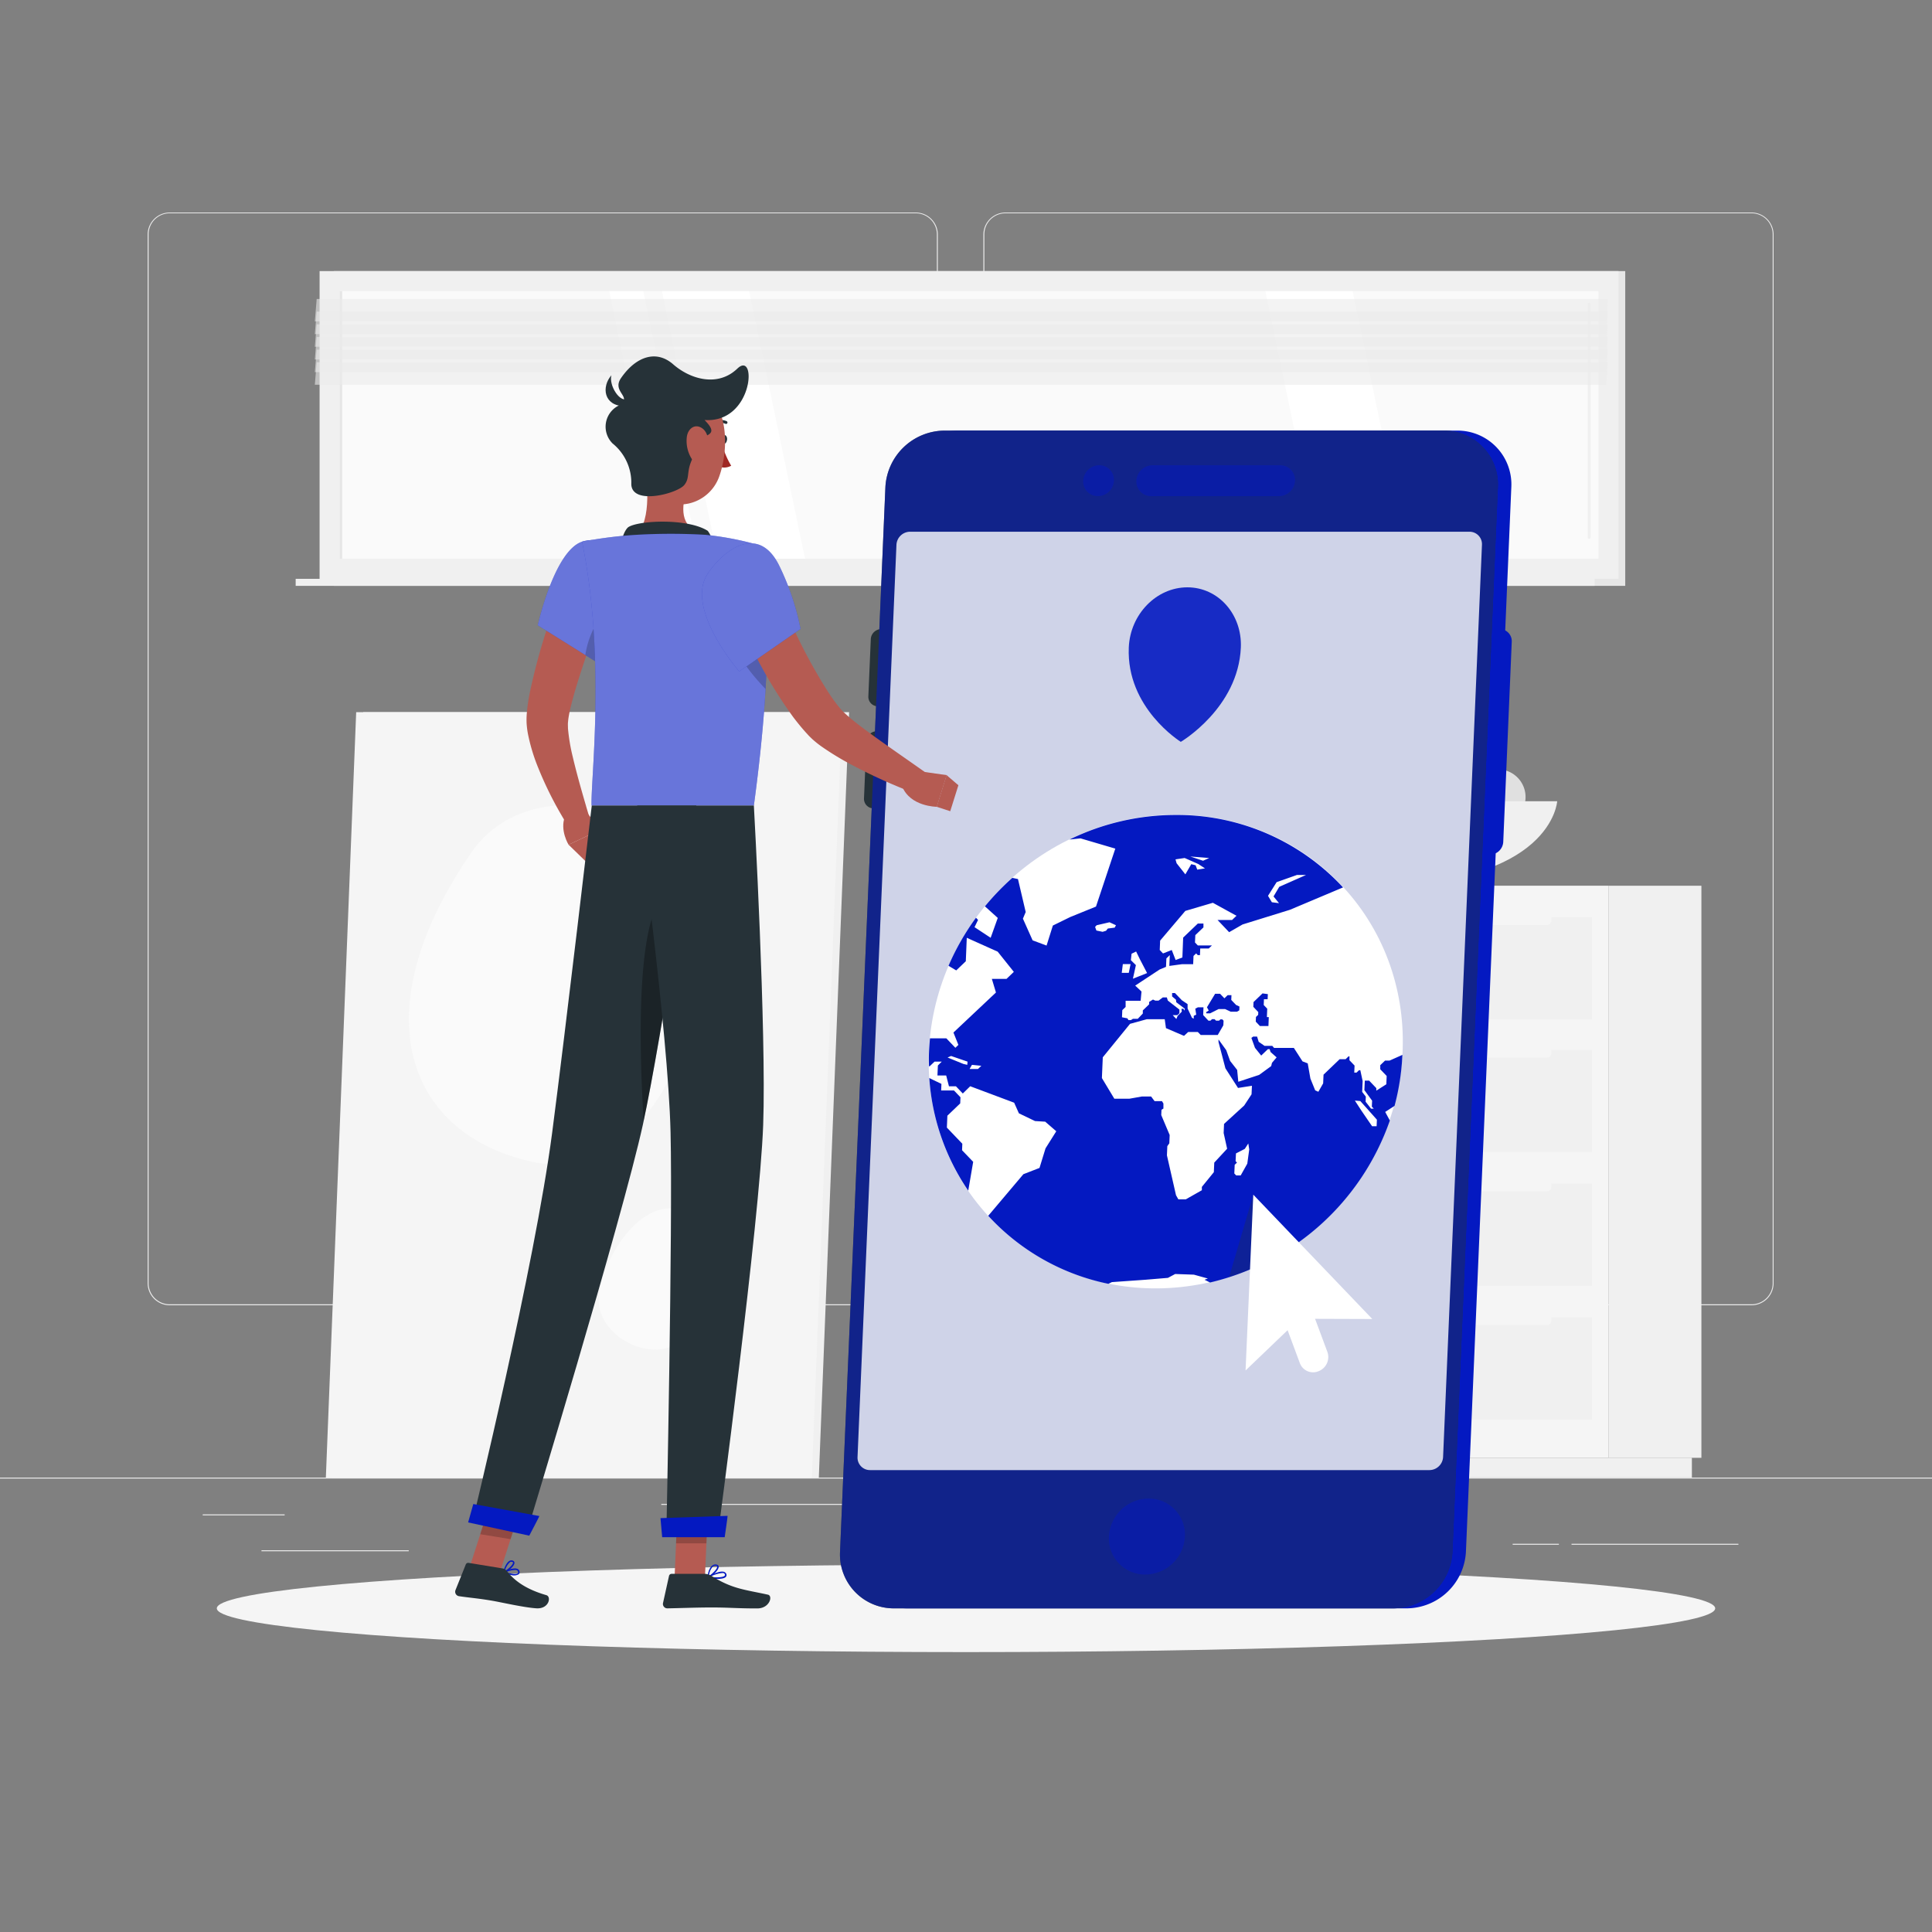 <svg xmlns="http://www.w3.org/2000/svg" viewBox="0 0 500 500"><rect x="0" y="0" width="500" height="500" fill="#808080" stroke="none"/><g id="freepik--background-complete--inject-330"><rect y="382.4" width="500" height="0.25" style="fill:#ebebeb"></rect><rect x="52.46" y="391.92" width="21.21" height="0.25" style="fill:#ebebeb"></rect><rect x="171.14" y="389.21" width="84.97" height="0.25" style="fill:#ebebeb"></rect><rect x="67.67" y="401.21" width="38.11" height="0.25" style="fill:#ebebeb"></rect><rect x="406.71" y="399.53" width="43.19" height="0.25" style="fill:#ebebeb"></rect><rect x="391.47" y="399.53" width="11.97" height="0.25" style="fill:#ebebeb"></rect><rect x="347.89" y="395.31" width="23" height="0.25" style="fill:#ebebeb"></rect><rect x="287.89" y="395.31" width="48.44" height="0.25" style="fill:#ebebeb"></rect><path d="M237,337.8H43.91a5.71,5.71,0,0,1-5.7-5.71V60.66A5.71,5.71,0,0,1,43.91,55H237a5.71,5.71,0,0,1,5.71,5.71V332.09A5.71,5.71,0,0,1,237,337.8ZM43.91,55.2a5.46,5.46,0,0,0-5.45,5.46V332.09a5.46,5.46,0,0,0,5.45,5.46H237a5.47,5.47,0,0,0,5.46-5.46V60.66A5.47,5.47,0,0,0,237,55.2Z" style="fill:#ebebeb"></path><path d="M453.31,337.8H260.21a5.72,5.72,0,0,1-5.71-5.71V60.66A5.72,5.72,0,0,1,260.21,55h193.1A5.71,5.71,0,0,1,459,60.66V332.09A5.71,5.71,0,0,1,453.31,337.8ZM260.21,55.2a5.47,5.47,0,0,0-5.46,5.46V332.09a5.47,5.47,0,0,0,5.46,5.46h193.1a5.47,5.47,0,0,0,5.46-5.46V60.66a5.47,5.47,0,0,0-5.46-5.46Z" style="fill:#ebebeb"></path><rect x="416.32" y="229.22" width="24" height="148.05" transform="translate(856.64 606.5) rotate(180)" style="fill:#f0f0f0"></rect><rect x="284.9" y="377.28" width="152.97" height="5.11" transform="translate(722.76 759.66) rotate(180)" style="fill:#f0f0f0"></rect><rect x="282.79" y="229.22" width="133.53" height="148.05" style="fill:#f5f5f5"></rect><rect x="287.11" y="306.32" width="124.89" height="26.44" style="fill:#f0f0f0"></rect><rect x="287.11" y="340.92" width="124.89" height="26.44" style="fill:#f0f0f0"></rect><rect x="297.62" y="304.69" width="103.87" height="3.63" rx="1.18" transform="translate(699.11 613.01) rotate(180)" style="fill:#f5f5f5"></rect><rect x="297.62" y="339.3" width="103.87" height="3.63" rx="1.18" transform="translate(699.11 682.22) rotate(180)" style="fill:#f5f5f5"></rect><rect x="287.11" y="237.39" width="124.89" height="26.44" style="fill:#f0f0f0"></rect><rect x="287.11" y="271.71" width="124.89" height="26.44" style="fill:#f0f0f0"></rect><rect x="297.62" y="235.77" width="103.87" height="3.63" rx="1.18" transform="translate(699.11 475.16) rotate(180)" style="fill:#f5f5f5"></rect><rect x="297.62" y="270.09" width="103.87" height="3.63" rx="1.18" transform="translate(699.11 543.81) rotate(180)" style="fill:#f5f5f5"></rect><path d="M366.3,201A9.57,9.57,0,1,1,356,192.2,9.57,9.57,0,0,1,366.3,201Z" style="fill:#e0e0e0"></path><path d="M350,207.3a7.16,7.16,0,1,1-7.72-6.55A7.16,7.16,0,0,1,350,207.3Z" style="fill:#e0e0e0"></path><circle cx="328.22" cy="207.2" r="9.3" transform="translate(-42.09 323.52) rotate(-49.7)" style="fill:#e0e0e0"></circle><path d="M375,207.3a7.16,7.16,0,1,1-7.72-6.55A7.15,7.15,0,0,1,375,207.3Z" style="fill:#e0e0e0"></path><path d="M327.17,207.3a7.16,7.16,0,1,1-7.72-6.55A7.16,7.16,0,0,1,327.17,207.3Z" style="fill:#e0e0e0"></path><path d="M380.47,205.28a5.07,5.07,0,1,1-5.47-4.64A5.06,5.06,0,0,1,380.47,205.28Z" style="fill:#e0e0e0"></path><path d="M394.79,205.68a7.16,7.16,0,1,1-7.73-6.55A7.17,7.17,0,0,1,394.79,205.68Z" style="fill:#e0e0e0"></path><path d="M403,207.36s-1.23,21.86-48.32,21.86-48.32-21.86-48.32-21.86Z" style="fill:#f0f0f0"></path><polygon points="94 184.3 219.75 184.3 211.91 382.43 86.16 382.43 94 184.3" style="fill:#f0f0f0"></polygon><polygon points="92.18 184.3 217.93 184.3 210.09 382.43 84.33 382.43 92.18 184.3" style="fill:#f5f5f5"></polygon><path d="M122,220.62c15.47-22.45,54.42-11.3,59.76,11.31s-11,75.65-43.58,68.83S93.15,262.45,122,220.62Z" style="fill:#fafafa"></path><path d="M177.29,346.28c-7.94,7.44-22.18-.23-22.33-9.5s10.73-28.57,22.86-23.12S192.1,332.43,177.29,346.28Z" style="fill:#fafafa"></path><rect x="86.42" y="70.15" width="334.2" height="79.64" transform="translate(507.03 219.95) rotate(180)" style="fill:#e6e6e6"></rect><rect x="82.71" y="70.15" width="336.17" height="79.64" transform="translate(501.59 219.95) rotate(180)" style="fill:#f0f0f0"></rect><rect x="86.42" y="149.8" width="334.2" height="1.82" transform="translate(507.03 301.42) rotate(180)" style="fill:#e6e6e6"></rect><rect x="76.53" y="149.8" width="336.17" height="1.82" transform="translate(489.22 301.42) rotate(180)" style="fill:#f0f0f0"></rect><rect x="216.17" y="-52.91" width="69.25" height="325.78" transform="translate(360.77 -140.82) rotate(90)" style="fill:#fafafa"></rect><polygon points="208.34 144.6 193.88 75.35 171.31 75.35 185.77 144.6 208.34 144.6" style="fill:#fff"></polygon><polygon points="364.5 144.6 350.05 75.35 327.48 75.35 341.94 144.6 364.5 144.6" style="fill:#fff"></polygon><path d="M411.28,139.43a.37.37,0,0,0,.37-.37V78.73a.38.38,0,0,0-.37-.37.37.37,0,0,0-.37.37v60.33A.36.36,0,0,0,411.28,139.43Z" style="fill:#f0f0f0"></path><polygon points="180.93 144.6 166.47 75.35 157.67 75.35 172.13 144.6 180.93 144.6" style="fill:#fff"></polygon><rect x="53.61" y="109.65" width="69.25" height="0.66" transform="translate(198.21 21.74) rotate(90)" style="fill:#e6e6e6"></rect><polygon points="81.48 83.18 415.68 83.18 416.15 77.37 81.96 77.37 81.48 83.18" style="fill:#ebebeb;opacity:0.6"></polygon><polygon points="81.48 86.46 415.68 86.46 416.15 80.65 81.96 80.65 81.48 86.46" style="fill:#ebebeb;opacity:0.6"></polygon><polygon points="81.48 89.74 415.68 89.74 416.15 83.93 81.96 83.93 81.48 89.74" style="fill:#ebebeb;opacity:0.6"></polygon><polygon points="81.48 93.02 415.68 93.02 416.15 87.21 81.96 87.21 81.48 93.02" style="fill:#ebebeb;opacity:0.6"></polygon><polygon points="81.48 96.3 415.68 96.3 416.15 90.49 81.96 90.49 81.48 96.3" style="fill:#ebebeb;opacity:0.6"></polygon><polygon points="81.48 99.58 415.68 99.58 416.15 93.77 81.96 93.77 81.48 99.58" style="fill:#ebebeb;opacity:0.6"></polygon></g><g id="freepik--Shadow--inject-330"><ellipse id="freepik--path--inject-330" cx="250" cy="416.24" rx="193.89" ry="11.32" style="fill:#f5f5f5"></ellipse></g><g id="freepik--online-world--inject-330"><path d="M364.14,416.24H234.88a13.94,13.94,0,0,1-14-14.62l11.75-275.56a15.44,15.44,0,0,1,15.24-14.62H377.13a13.93,13.93,0,0,1,14,14.62L379.38,401.62A15.45,15.45,0,0,1,364.14,416.24Z" style="fill:#0419C1"></path><path d="M385.62,221.17h-.89a3.13,3.13,0,0,1-3.14-3.28l2.21-51.8a3.47,3.47,0,0,1,3.42-3.28h.89a3.12,3.12,0,0,1,3.13,3.28l-2.2,51.8A3.47,3.47,0,0,1,385.62,221.17Z" style="fill:#0419C1"></path><path d="M229.46,182.79h-2.25a2.46,2.46,0,0,1-2.48-2.59l.63-14.79a2.74,2.74,0,0,1,2.7-2.6h2.25a2.48,2.48,0,0,1,2.49,2.6l-.63,14.79A2.74,2.74,0,0,1,229.46,182.79Z" style="fill:#263238"></path><path d="M228.34,209.21h-2.26a2.47,2.47,0,0,1-2.48-2.59l.63-14.8a2.74,2.74,0,0,1,2.7-2.59h2.26a2.47,2.47,0,0,1,2.48,2.59l-.63,14.8A2.74,2.74,0,0,1,228.34,209.21Z" style="fill:#263238"></path><path d="M360.66,416.24H231.4a13.92,13.92,0,0,1-14-14.62l11.74-275.56a15.44,15.44,0,0,1,15.24-14.62H373.65a13.93,13.93,0,0,1,14,14.62L375.9,401.62A15.44,15.44,0,0,1,360.66,416.24Z" style="fill:#263238"></path><path d="M360.66,416.24H231.4a13.92,13.92,0,0,1-14-14.62l11.74-275.56a15.44,15.44,0,0,1,15.24-14.62H373.65a13.93,13.93,0,0,1,14,14.62L375.9,401.62A15.44,15.44,0,0,1,360.66,416.24Z" style="fill:#0419C1;opacity:0.6"></path><path d="M306.66,397.65a10.37,10.37,0,0,1-10.26,9.84,9.34,9.34,0,0,1-9.41-9.84,10.35,10.35,0,0,1,10.25-9.83A9.35,9.35,0,0,1,306.66,397.65Z" style="fill:#0419C1;opacity:0.5"></path><path d="M369.93,380.46H225.17a3.22,3.22,0,0,1-3.24-3.39L232,141a3.56,3.56,0,0,1,3.53-3.39H380.28a3.22,3.22,0,0,1,3.25,3.39L373.47,377.07A3.57,3.57,0,0,1,369.93,380.46Z" style="fill:#fff;opacity:0.8"></path><path d="M280.33,124.4a4.2,4.2,0,0,1,4.15-4,3.78,3.78,0,0,1,3.81,4,4.19,4.19,0,0,1-4.15,4A3.78,3.78,0,0,1,280.33,124.4Z" style="fill:#0419C1;opacity:0.5"></path><path d="M298.24,120.41h33.1a3.8,3.8,0,0,1,3.81,4h0a4.2,4.2,0,0,1-4.15,4H297.9a3.79,3.79,0,0,1-3.81-4h0A4.21,4.21,0,0,1,298.24,120.41Z" style="fill:#0419C1;opacity:0.5"></path><ellipse cx="301.7" cy="272.14" rx="62.62" ry="60" transform="translate(-104.27 288.72) rotate(-44.39)" style="fill:#fff"></ellipse><polygon points="312.23 262.25 313.18 262.25 315.36 261.15 317.06 261.15 318.52 261.83 320.12 261.83 320.73 261.48 320.77 260.49 319.89 260.08 318.65 258.79 318.7 257.55 317.71 257.55 316.87 258.36 315.76 257.19 314.47 257.19 312.36 260.68 312.82 261.52 312.12 261.98 312.23 262.25" style="fill:#0419C1"></polygon><polygon points="325.04 263.19 324.99 264.4 326.06 265.53 328.27 265.53 328.36 263.22 327.87 263.22 327.96 261.05 327.05 260.1 327.11 258.6 328.06 258.6 328.12 257.28 326.74 257.09 324.41 259.33 324.36 260.57 325.64 261.92 325.61 262.64 325.04 263.19" style="fill:#0419C1"></polygon><path d="M249.05,296l-4-4.18.13-3.08,3.32-3.18.07-1.59-1.68-1.76h-3.32l.07-1.7L240.5,279a58.6,58.6,0,0,0,10.08,29.14l1.28-7.46-2.88-3Z" style="fill:#0419C1"></path><path d="M362.94,273l-3.32,1.48h-1.17l-1.24,1.19,0,1.06,1.66,1.73-.09,2.15-2.59,1.65,0-.65-1.85-1.94h-1.13l-.11,2.45,2,2.73-.07,1.55.5.52h-.71l-1.4-1.8.05-1.32-.94-1.21.12-2.81-.6-2.81h-.34l-.64.62h-.59l.08-1.82-1.32-1.38,0-1H349l-.76.73h-1.54l-4.17,4-.1,2.26-1.24,2.17-.82-.37-1.24-3.05-.69-3.93-1.35-.52-2.24-3.48h-5.12l-.46-.53h-2l-1.52-1.05-.42-1.36h-1l-.47.35.93,2.57,1.61,2,1.73-1.66h.45l.25.75,1.56,1.38-1.2,1.41-.21.85-3.11,2.27-5.4,1.78-.29-3.06-1.83-2.34-1-2.78-2-2.77,0,.65,1.79,6.82,3.26,5.08L324,281l-.1,2.21-1.9,2.89-5.22,4.77-.1,2.35.9,4.07-3.33,3.59-.11,2.48-3.1,3.81,0,.86-4.14,2.35h-1.95l-.6-1.06L302,299l.1-2.38.52-.73.09-2.15-2.18-5.16.06-1.37.5-.32,0-1.3-.37-.62h-1.92l-.89-1.19h-2.43l-3.21.57h-3.88L285.17,279l.23-5.37,7.05-8.66,4.32-1.19h4.66l.32,2.3,4.67,2,1.08-1H310l.75.78h4.4l1.45-2.51.06-1.19-.33-.35h-.49l-.36.34h-.77l-.38-.39h-.67l-.4.39h-.52l-.42-.45-.94-1,.08-2H310l-.66.34.24,1.56-.64.28,0,.75-.46-.24L307.35,261l0-1.13-1.48-1L304.08,257h-.74l0,.87,1,.85.08.66,2.23,1.7-.22.47-.1-.47h-.57l.09.73-1.08,1.11-.33.8-.94-1h1.2l.53-.5,0-.94-3-2.34-.25-.81h-1.05l-1.09.83H299l-.61-.28-1,.62,0,.62-1.63,1.57,0,.81-1.31,1.37H293.2l-.52.33h-.63l-.28-.45-1.4-.28.08-1.85.86-.82,0-1.6h3.89l.22-2.39-1.63-1.54,6.32-4.16,1.65-.69.1-2.19.88-.85-.12,2.8,3.29-.45h2.88l.09-2.14.68-.65.42.44h.57l.07-1.72h2.21l.82-.78H310l-.74-.77.09-1.9,2.1-2,0-1H310l-3.8,3.64L306,247.8l-1.75.65-1-2.59-2.26.89-.85-.89.1-2.43,6.52-7.69,7.13-2.1L320,237l-1.14,1.09h-3.76l3,3.16,3.48-2,12.26-3.8,13.74-5.79a58.48,58.48,0,0,0-43.32-18.75,62.7,62.7,0,0,0-27.47,6.36l2.85-.3,9,2.65-5,15-6.65,2.7-4.51,2.21-1.63,5.18-3.61-1.35-2.51-5.61.72-1.72-2-8.53-1.46-.31a65.83,65.83,0,0,0-7.09,7.37l3.32,3-1.84,5.14-4.17-2.75.91-1.88-.54-.56a64.5,64.5,0,0,0-7.11,12.44l2,1.19,2.48-2.37.25-6.07,8,3.59,4.18,5.23-1.89,1.81h-3.8l1.06,3.53-11,10.36,1.28,3.2-.78.75-2.34-2.45h-4.23c-.11,1.14-.2,2.3-.25,3.46s-.06,2.53,0,3.78h.16l1.27-1.21h1.86l-1,1-.11,2.59h2.26l.72,2.8h1.81l1.77,1.86,1.92-1.88,11.37,4.26,1.23,2.75,4.17,2,2.64.16,2.86,2.48-2.78,4.42-1.56,5.07-4.17,1.62-9.1,10.77a58,58,0,0,0,31.09,17.6l.92-.44,8.64-.61,5.86-.49,1.88-1,4.84.17,3.61,1-.86.32,1.43.71a65.07,65.07,0,0,0,46.53-41.92h0l-1.2-2.22,2.42-1.58A61.61,61.61,0,0,0,362.94,273ZM330.39,228.3l5.26-1.86H338l-6.93,3.07L329.59,232l1.42,1.74-1.85-.24-1-1.66Zm-17.45-6.25-1.59.71-3.31-1.1Zm-6.35,0,3.53,1.56,1.73,1.13-2,.32-.43-1.13-1.12-.28-1.53,2.63-2.27-2.88-.28-1Zm-56.26,53.53-1-.23-4.1-1.67.91-.39,4.26,1.46Zm2.78,1.07h-2.18l.61-1.07,2.43.25Zm39.74-29.83,1.18-.57,1,2.05,1.84,3.53-3.67,1.46.77-3.52-1.3-1.28Zm-2.26,2.69h2l-.46,2.26h-1.82Zm-4.35-8.63-.88.27-1.61-.33-.34-.93.4-.44,3.33-.77,1.67.77-.33.62-1.77.23Zm36.56,60.27-1.71,3.05h-1.16l-.49-.51.1-2.24.59-.57-.36-.38.1-2,2.28-1.17.91-1.4.24,1.54Zm33.47-9.69h-1.18l-2.74-4-1.71-2.63,1.41.12,4.29,4.82Z" style="fill:#0419C1"></path><path d="M324.35,309.19l-6.24,21.27a60.11,60.11,0,0,0,7.87-3.1Z" style="fill:#263238;opacity:0.3"></path><path d="M292.13,167.57c.36-8.6,7.15-15.57,15.16-15.57s14.2,7,13.84,15.57c-.67,15.68-15.54,24.42-15.54,24.42S291.46,183.25,292.13,167.57Z" style="fill:#0419C1;opacity:0.9"></path><path d="M355.15,341.36l-30.8-32.18-2,45.5,10.88-10.43,3.2,8.6a3.65,3.65,0,0,0,4.85,2h0a3.93,3.93,0,0,0,2.26-4.94l-3.2-8.6Z" style="fill:#fff"></path></g><g id="freepik--Character--inject-330"><path d="M158.24,151.3c-1.85,5.11-3.72,10.32-5.5,15.47-.91,2.58-1.77,5.16-2.6,7.73s-1.6,5.13-2.23,7.61c-.32,1.23-.59,2.45-.76,3.52-.09.54-.12,1-.16,1.36s0,1,0,1.52a48.89,48.89,0,0,0,1.24,7.37c1.21,5.14,2.77,10.45,4.31,15.68l-5.34,2.51a94,94,0,0,1-7.91-15.36,47.84,47.84,0,0,1-2.67-8.83,22.74,22.74,0,0,1-.33-2.63,19.59,19.59,0,0,1,.06-2.8c.15-1.7.39-3.22.66-4.7A157.22,157.22,0,0,1,141.46,163c1.72-5.4,3.57-10.67,5.66-16Z" style="fill:#b55b52"></path><path d="M150.9,209l4.45,5.74-8.2,3.88s-2.34-3.78-.93-7.32Z" style="fill:#b55b52"></path><polygon points="158.07 219.69 152.09 223.42 147.15 218.61 155.35 214.73 158.07 219.69" style="fill:#b55b52"></polygon><path d="M186.67,113.65c-.07.63.2,1.17.62,1.22s.8-.43.87-1.06-.21-1.17-.62-1.22S186.74,113,186.67,113.65Z" style="fill:#263238"></path><path d="M186.82,114.82a22.61,22.61,0,0,0,2.41,5.71,3.65,3.65,0,0,1-3.07.24Z" style="fill:#a02724"></path><path d="M184.75,109.9a.36.36,0,0,1-.21-.17.37.37,0,0,1,.14-.51,3.72,3.72,0,0,1,3.39-.21.39.39,0,0,1,.16.51.38.38,0,0,1-.5.16h0a2.94,2.94,0,0,0-2.69.19A.37.37,0,0,1,184.75,109.9Z" style="fill:#263238"></path><path d="M166.47,118.31c1.13,5.74,2.25,16.27-1.77,20.1,0,0,1.58,5.83,12.25,5.83,11.74,0,5.61-5.83,5.61-5.83-6.41-1.53-6.24-6.28-5.13-10.75Z" style="fill:#b55b52"></path><path d="M161.31,141.37c-1.06-.7.32-4.37,1.38-5,2.81-1.7,15.27-2.27,20.46,1a5.14,5.14,0,0,1,1,4.31Z" style="fill:#263238"></path><path d="M132.31,407.62a2.48,2.48,0,0,0,1.94-.21.75.75,0,0,0,.14-.87.83.83,0,0,0-.5-.52c-1.09-.45-3.47.66-3.57.71a.18.18,0,0,0-.11.17.2.2,0,0,0,.11.17A9.91,9.91,0,0,0,132.31,407.62Zm1.21-1.32.22.06a.54.54,0,0,1,.3.31c.12.33,0,.44,0,.47-.4.38-2,.13-3.11-.26A6.21,6.21,0,0,1,133.52,406.3Z" style="fill:#0419C1"></path><path d="M130.37,407.08h.09c.87-.3,2.7-1.74,2.68-2.63a.6.6,0,0,0-.51-.58,1,1,0,0,0-.82.11c-1,.58-1.57,2.79-1.59,2.88a.17.17,0,0,0,.05.18A.19.19,0,0,0,130.37,407.08Zm2.08-2.88.08,0c.23.06.24.18.24.22,0,.53-1.19,1.65-2.09,2.12a4.45,4.45,0,0,1,1.32-2.27A.62.62,0,0,1,132.45,404.2Z" style="fill:#0419C1"></path><path d="M185.59,408.62c1,0,2-.14,2.31-.59a.71.71,0,0,0,0-.81.93.93,0,0,0-.59-.44c-1.3-.35-4,1.21-4.16,1.28a.17.17,0,0,0-.09.19.17.17,0,0,0,.14.15A13.77,13.77,0,0,0,185.59,408.62Zm1.25-1.52a1.37,1.37,0,0,1,.36,0,.55.55,0,0,1,.36.26c.13.23.08.35,0,.41-.37.51-2.35.52-3.81.32A8.29,8.29,0,0,1,186.84,407.1Z" style="fill:#0419C1"></path><path d="M183.22,408.41l.08,0c.94-.43,2.82-2.12,2.68-3,0-.21-.18-.47-.7-.52a1.36,1.36,0,0,0-1,.32c-1,.82-1.21,2.93-1.22,3a.21.21,0,0,0,.08.17A.21.21,0,0,0,183.22,408.41Zm1.92-3.19h.11c.33,0,.35.16.36.21.09.53-1.19,1.86-2.16,2.45a4.36,4.36,0,0,1,1-2.43A1,1,0,0,1,185.14,405.22Z" style="fill:#0419C1"></path><polygon points="174.58 408.22 182.44 408.22 183.22 390.03 175.37 390.03 174.58 408.22" style="fill:#b55b52"></polygon><polygon points="121.6 405.43 129.44 406.71 135.01 389.41 127.16 388.13 121.6 405.43" style="fill:#b55b52"></polygon><path d="M130,405.9l-8.71-1.43a.68.68,0,0,0-.75.42l-2.66,6.63a1.16,1.16,0,0,0,.9,1.57c3,.44,4.56.51,8.38,1.14,2.36.39,8.36,1.79,11.65,2s3.93-3,2.6-3.4c-5.95-1.71-8.61-4.21-10.24-6.24A1.89,1.89,0,0,0,130,405.9Z" style="fill:#263238"></path><path d="M182.39,407.31h-8.58a.68.68,0,0,0-.67.54l-1.55,7a1.14,1.14,0,0,0,1.13,1.39c3.09-.05,7.56-.23,11.45-.23,4.55,0,6.47.25,11.8.25,3.22,0,4.12-3.26,2.77-3.56-6.15-1.34-9.15-1.48-14.46-4.76A3.71,3.71,0,0,0,182.39,407.31Z" style="fill:#263238"></path><path d="M150.64,140.19c-7.17,2.36-11.47,21.63-11.47,21.63l15.75,9.85a32.32,32.32,0,0,0,6.47-15.18C163,146.45,158,137.77,150.64,140.19Z" style="fill:#0419C1"></path><g style="opacity:0.4"><path d="M150.64,140.19c-7.17,2.36-11.47,21.63-11.47,21.63l15.75,9.85a32.32,32.32,0,0,0,6.47-15.18C163,146.45,158,137.77,150.64,140.19Z" style="fill:#fff"></path></g><path d="M154.94,160.39a23.1,23.1,0,0,0-3.46,9.13l3.44,2.15a31.49,31.49,0,0,0,6-12.94Z" style="opacity:0.2"></path><path d="M194.64,140.59s8.36,9.44.46,67.88h-42c-.29-6.45,3.76-37.9-2.46-68.28a109,109,0,0,1,14.06-1.78,154.11,154.11,0,0,1,17.86,0A79.16,79.16,0,0,1,194.64,140.59Z" style="fill:#0419C1"></path><g style="opacity:0.4"><path d="M194.64,140.59s8.36,9.44.46,67.88h-42c-.29-6.45,3.76-37.9-2.46-68.28a109,109,0,0,1,14.06-1.78,154.11,154.11,0,0,1,17.86,0A79.16,79.16,0,0,1,194.64,140.59Z" style="fill:#fff"></path></g><path d="M198.31,158.45l-.16-.14-9.55,2.29c-.54,6.46,6.1,14.17,9.52,17.7A182.54,182.54,0,0,0,198.31,158.45Z" style="opacity:0.2"></path><polygon points="183.22 390.04 182.82 399.41 174.96 399.41 175.36 390.04 183.22 390.04" style="opacity:0.2"></polygon><polygon points="127.16 388.13 135.01 389.42 132.13 398.33 124.29 397.05 127.16 388.13" style="opacity:0.2"></polygon><path d="M165.81,110c-.37,7.78-1,12.32,2.48,16.72,5.21,6.62,15.15,4.13,17.84-3.39,2.43-6.76,2.64-18.36-4.59-22.27A10.63,10.63,0,0,0,165.81,110Z" style="fill:#b55b52"></path><path d="M180.27,116.83c-3.16,4.84-1.39,6.45-3.16,8.67s-13.62,5.39-13.73-.22a13.05,13.05,0,0,0-4.83-10.5,6.11,6.11,0,0,1,1.39-9.73c4.22-2.33-1.79-3.47.79-7.22,3.84-5.56,9.09-7.39,13.48-3.55s11.51,6,16.62,1.11,4.22,14.18-8.5,13.31C187.8,114.17,178.66,111.5,180.27,116.83Z" style="fill:#263238"></path><path d="M162.61,103.12c-2.07,1.45-5.1-3.37-4.38-6-2.62,3-2,7.92,3.36,8S162.61,103.12,162.61,103.12Z" style="fill:#263238"></path><path d="M177.74,113.16a8.79,8.79,0,0,0,1.23,5.52c1.35,2.17,3.32,1.33,4-.87.64-2,.71-5.51-1.16-6.91S178,110.85,177.74,113.16Z" style="fill:#b55b52"></path><path d="M180.2,208.47s-8.91,60-13.8,82.49C161,315.58,136.22,397,136.22,397l-14-3s16.17-66.38,20.67-100.8c3.45-26.44,10.26-84.73,10.26-84.73Z" style="fill:#263238"></path><path d="M139.59,392.35c.06,0-2.62,5.08-2.62,5.08L121.15,394l1.34-4.76Z" style="fill:#0419C1"></path><path d="M174.57,229.85c-10.3,2-9.21,40.45-8,60.21,3-14,7.32-40.85,10.29-59.93A3.53,3.53,0,0,0,174.57,229.85Z" style="opacity:0.3"></path><path d="M195.1,208.47s3.27,58.71,2.41,82.66C196.62,316,185.74,397.6,185.74,397.6h-13.3s1.69-80.11,1.1-104.57c-.65-26.67-8.64-84.56-8.64-84.56Z" style="fill:#263238"></path><path d="M188.3,392.3c.06,0-.75,5.52-.75,5.52H171.37l-.44-4.93Z" style="fill:#0419C1"></path><path d="M198.91,148.55c2.25,5.22,4.7,10.6,7.24,15.77a137.36,137.36,0,0,0,8.24,14.87c.75,1.14,1.52,2.23,2.31,3.25l.6.74c.2.23.26.33.46.54.34.38.81.8,1.27,1.23,1.92,1.74,4.26,3.45,6.58,5.16,4.68,3.39,9.59,6.75,14.4,10.16l-2.71,5.24a138.12,138.12,0,0,1-16.64-7.45,72.38,72.38,0,0,1-8.14-4.93,26.51,26.51,0,0,1-2.12-1.69c-.34-.3-.78-.74-1.09-1.05l-.87-.95c-1.12-1.26-2.15-2.53-3.13-3.82a122.06,122.06,0,0,1-9.76-15.93c-1.4-2.72-2.77-5.44-4-8.22S189,156,187.88,153Z" style="fill:#b55b52"></path><path d="M183.18,148.44c-6.06,9,8.13,25.33,8.13,25.33l15.87-11a67,67,0,0,0-5.39-16.12C196.62,135.78,187.8,141.61,183.18,148.44Z" style="fill:#0419C1"></path><g style="opacity:0.4"><path d="M183.18,148.44c-6.06,9,8.13,25.33,8.13,25.33l15.87-11a67,67,0,0,0-5.39-16.12C196.62,135.78,187.8,141.61,183.18,148.44Z" style="fill:#fff"></path></g><path d="M235.24,199.22,245,200.6l-2.55,8.2s-6.93,0-9-5.34Z" style="fill:#b55b52"></path><polygon points="248.03 203.22 245.92 209.94 242.42 208.8 244.97 200.6 248.03 203.22" style="fill:#b55b52"></polygon></g></svg>
